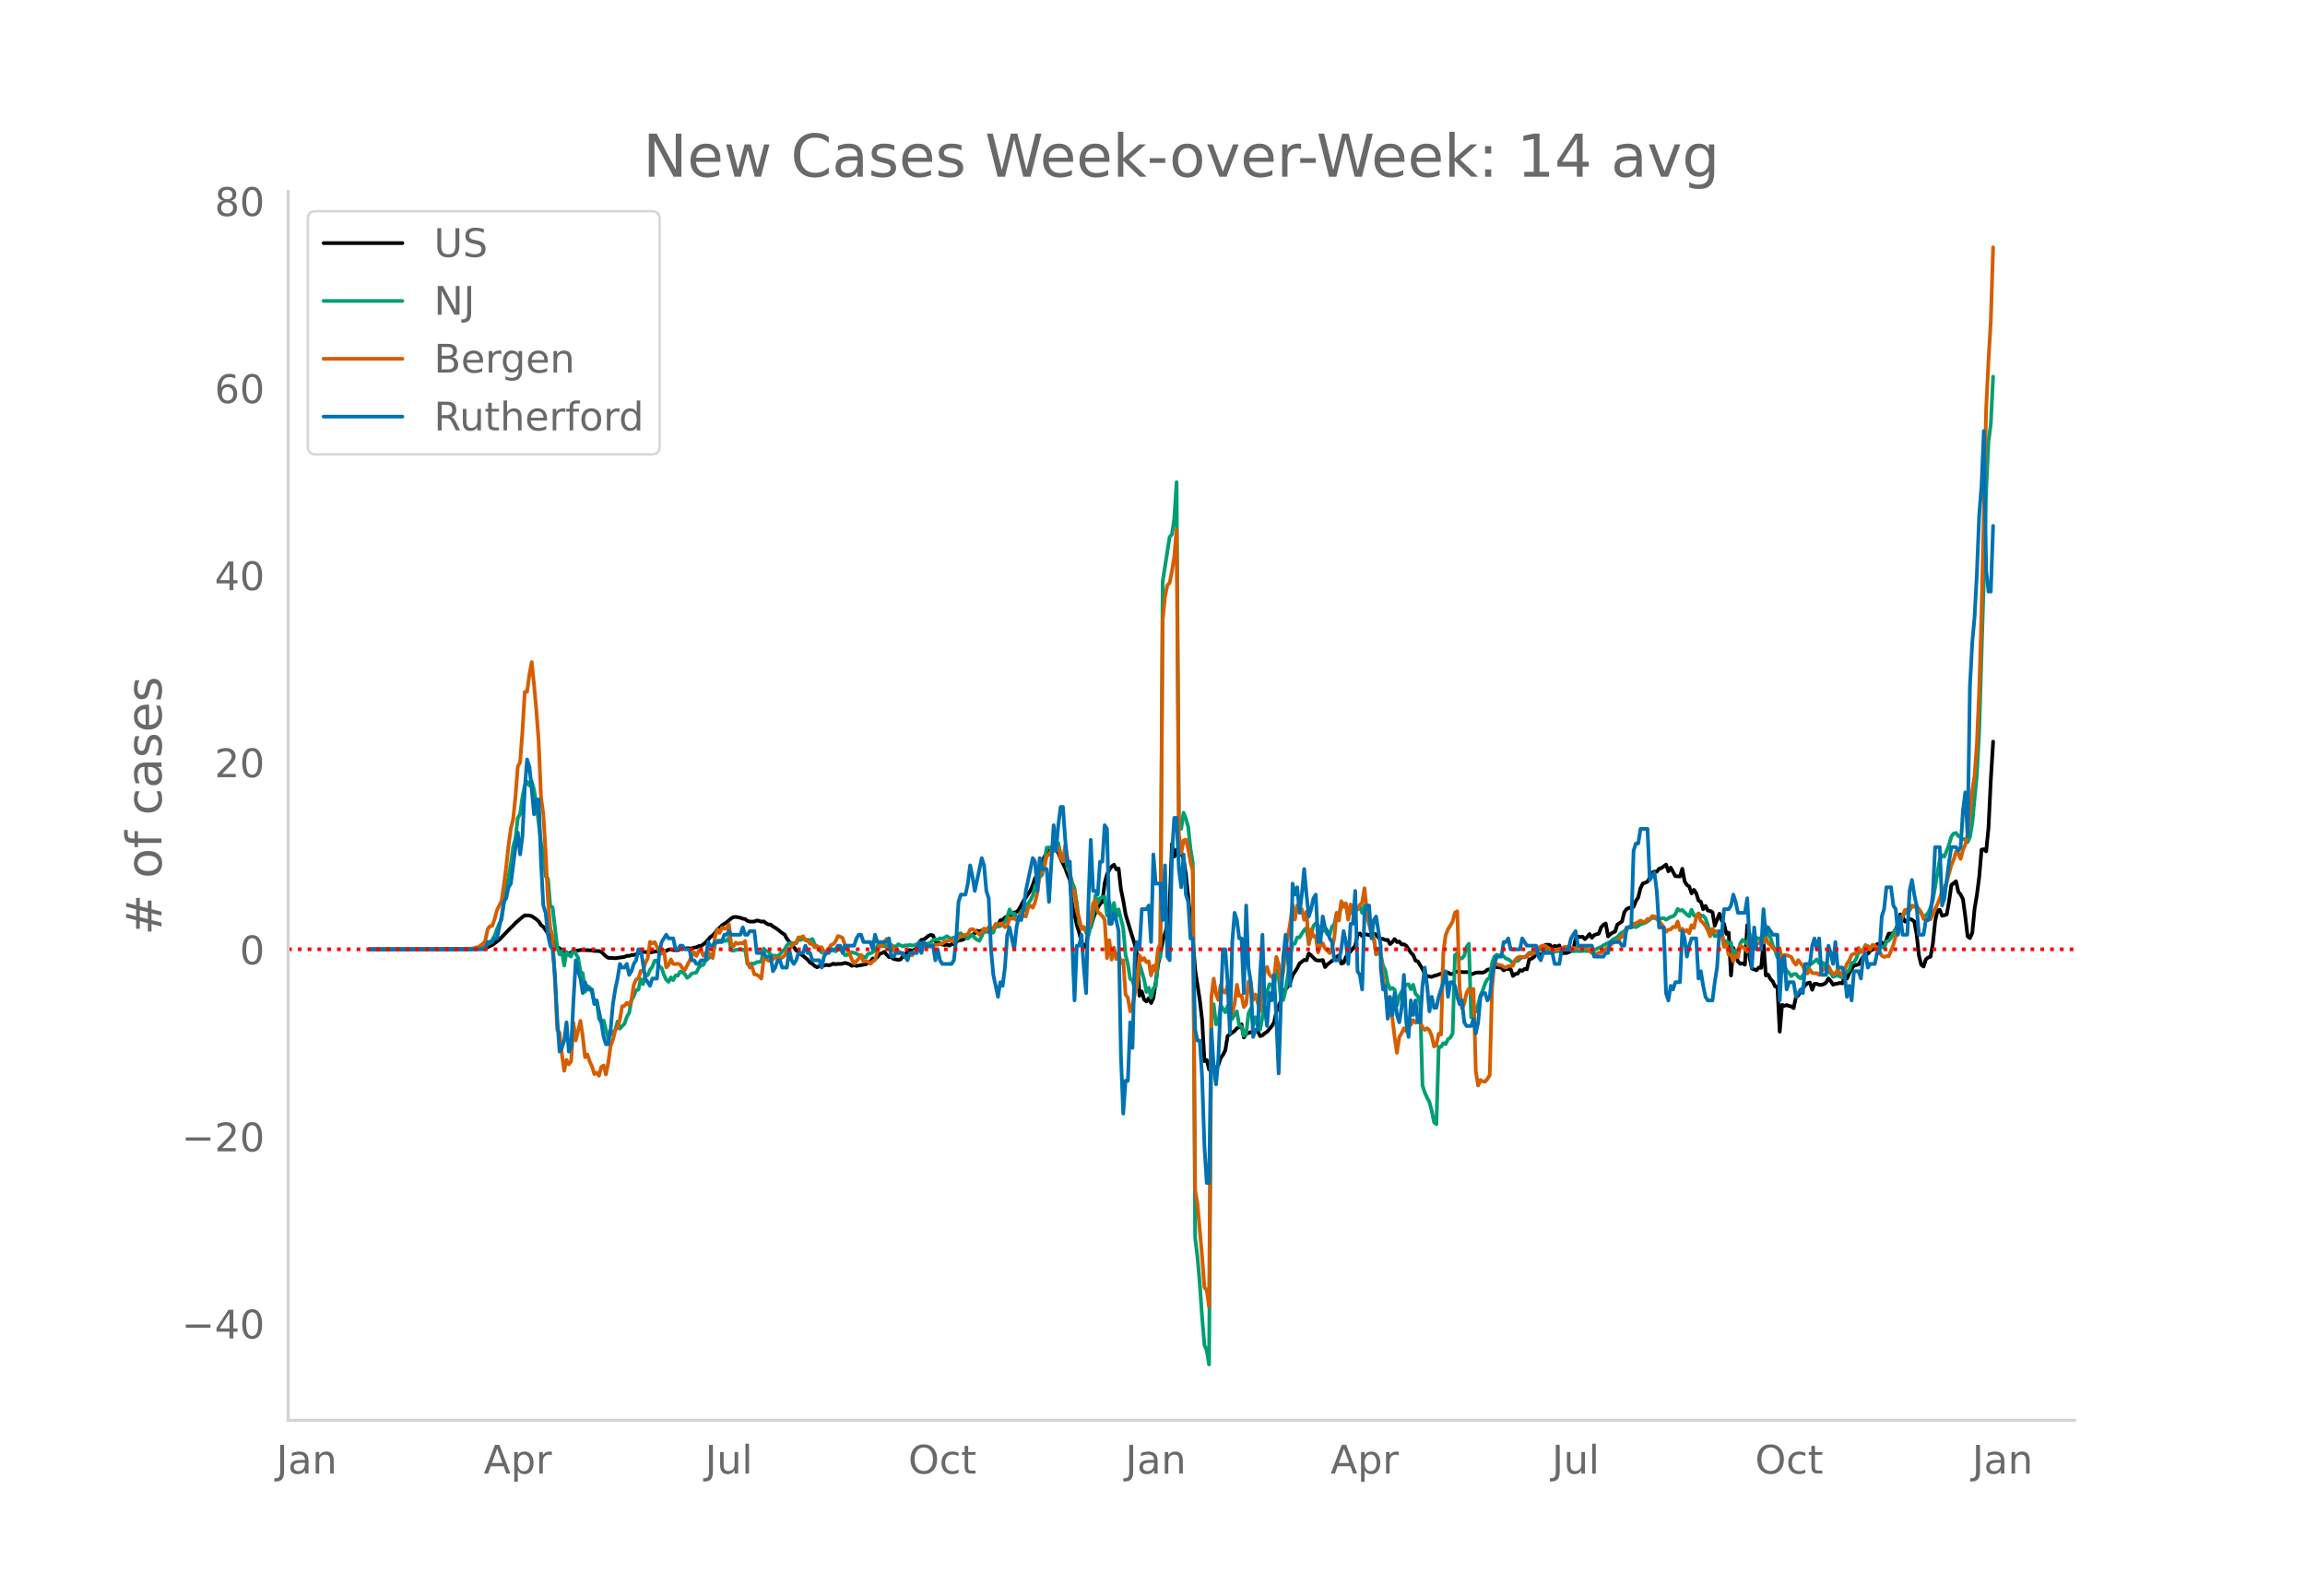 <svg height="864" viewBox="0 0 936 648" width="1248" xmlns="http://www.w3.org/2000/svg" xmlns:xlink="http://www.w3.org/1999/xlink"><defs><style>*{stroke-linecap:butt;stroke-linejoin:round}</style></defs><g id="figure_1"><path d="M0 648h936V0H0z" style="fill:#fff" id="patch_1"/><g id="axes_1"><path d="M117 576.72h725.4V77.76H117z" style="fill:none" id="patch_2"/><path clip-path="url(#p5ddffe7fc2)" d="m149.973 385.492 41.451-.118 4.71-.28.943-.18.942-.296 1.884-.886 1.884-1.412.942-.726 4.71-4.896.943-.854.942-1.07 2.826-2.406.942-.677 1.884.068.942.265 1.884 1.263.942.872.942 1.482.943.699 5.652 8.11 1.884 1.382 1.884 1.083.942.233.943-.337.942-.776 1.884-.068.942-.23 4.71.167.942.237 1.884.05.943.334 1.884 1.833.942.597 1.884.057.942.09 3.768-.52.942-.449.942.032.943-.329.942-.054 1.884-.587.942-.565.942-.133 2.826.276 2.826-.53.942.117.943-.266 1.884.029.942-.546.942-.042.942.251 1.884.072.942-.595.942-.397.942.328.942-.14 1.885.08.942-.345.942-.13.942-.475.942-.097.942-.626.942-.767 1.884-2.165.942-.7.942-.953.942-1.48.942-.617.943-1.043 1.884-1.188 1.884-1.63.942-.519.942-.084 1.884.374.942.37.942.153.942.726.943.3 1.884-.03.942-.43.942.149.942.339.942-.117.942.738.942.494.942.065.942.786.942.497.942.669 1.885 1.527.942.529.942 1.744 1.884 2.367.942.98.942 1.393.942.59.942.965.942.652 1.884 1.592.943 1.195.942.476.942.87.942.49.942-.475.942-.033.942-.163.942-.29.942.198.942-.228.942-.45.942.24.942-.169.943.046.942-.148.942-.281.942.208.942.341.942.62.942-.264.942.319 3.768-.669.942-.615.943-.473.942-1.24.942.133.942-.728.942-1.322.942-.278.942-.527.942 1.174.942.915.942.117.942.654 1.884.397.943-.186.942-1.292.942-.448.942-1.555.942-.534.942.349 1.884-.952.942-2.429.942-1.098.942-.115.942-.68.943-.846.942-.333.942.198.942 2.424.942.328 1.884.947.942.192.942-.196.942.434.942-.578.942-.082 1.885-1.55.942.026.942-.247.942-.726.942-.264 1.884-.955.942-.64.942-1.034.942.328.942-.441.942.63.942-.581.943.543.942.016.942-.781.942-1.815.942-.175.942-1.95.942-.187.942-.894.942-.543.942-.253.942-.374.942-.94.942-.161.943-.978 1.884-3.531 1.884-2.813.942-1.437.942-2.252.942-2.773.942-1.418.942-2.213.942-2.819.942-2.271 1.885-2.814 1.884-.583.942.564.942 1.289.942 2.382 1.884 3.885.942 2.572.942 2.19.942 10.483.942 3.447.942 4.433.943 3.013.942 3.974.942 1.282.942.73.942-7.514.942-.675.942-3.422.942-2.496.942-1.968.942-1.592.942-.846.942-7.606.943-3.485.942-1.848.942-1.403.942-.688.942 1.896.942-.375.942 8.454.942 4.534.942 5.616 1.884 6.31 1.884 6.003.943 4.272.942 16.485.942-1.747.942 3.316.942.734.942-1.32.942 1.979.942-2.07.942-6.252.942-7.306.942-4.464.942-5.141.942-2.935.943-3.644.942-7.73.942-25.113.942 5.179.942-2.839.942 1.075.942.367.942 2.3.942 6.475.942 8.865.942 10.29.942 7.266.942 12.235 1.885 12.224.942 8.13.942 16.684.942-.447.942 3.88.942-3.386.942 2.584.942.255.942-1.365.942-2.808.942-1.29.942-1.846.943-5.825 2.826-2.017.942-1.089.942-.448.942-1.15.942 5.317.942-1.442 1.884-.729.942.242.942-1.143.943.63.942 1.9.942-.291.942-.891.942-.553 1.884-2.267.942-1.48.942-4.387 2.826-6.743.943-2.495.942-1.095.942-1.59.942-2.888 1.884-2.878.942-1.922 1.884-1.474.942.185.942-2.78.942.754 1.885 1.937.942.152.942-.001.942-.182.942 2.858.942-1.066 2.826-2.156.942-.906.942-.582.942 3.328.942-.327.943-2.43 3.768-4.517.942-4.412.942-.567.942 1.05.942-.826 2.826.636.942-.686.943.204.942 1.308.942.445.942.073.942.467.942-.069.942 1.71.942-.815.942-1.209.942 1.227.942-.222.942 1.184.942-.092.943.622.942 1.326.942 1.522.942.886.942 2.278.942.333 1.884 3.077.942 2.025.942.855 1.884.325.942-.428.943-.216 2.826-1.06.942.202.942-.293.942.635.942-.041.942-.789.942-.184 2.827.28.942-.09.942.137.942.824 1.884-.674.942-.089 1.884.049.942-.392.942-.811.942-.156.942-.317.943-.61.942.04 1.884.266.942 1.056.942-.488 1.884-.059.942 2.815.942-.795.942-.105.942-1.449.942.278.943-.762.942.149.942-3.953.942-.379.942-.607.942-1.305.942.169.942-.023.942-.385.942-3.464.942-.034.942.119.942 1.093.943-.767.942.346.942-.51.942 3.187.942-.114.942.05 1.884-.77.942-.678.942-4.453.942-.794.942.174.942-.13.943.966.942-.864.942-1.209.942 1.507.942-1.044.942-.377.942-.214.942-2.57.942-1.07.942-.487.942 5.248.942-.944.942-.619.943-.384.942-2.873 1.884-1.263.942-3.737.942-1.318.942-.444 1.884-.438.942-2.381.942-1.433.942-3.804.943-1.878.942-.283.942-.46.942-1.595.942-2.014.942-.467.942.066.942-1.226.942-.27 1.884-1.405.942 2.722.942-1.493 1.885 3.441 1.884.142.942-3.118.942 5.066.942 1.517.942.631.942 2.767.942-1.419.942 1.358.942 2.965.942.486.943 3.05.942-1.344.942 1.88.942.15.942.51.942 5.502 1.884-4.867.942 2.737.942 1.376.942 4.033.942-.455.942 17.367.943-11.16 1.884 5.478.942.948.942-.166.942.533.942-16.023.942 13.102.942 4.469 1.884.708.942-1.113.942.154.943-10.46.942 13.525.942-.34.942 1.81.942.973.942 2.022.942.072.942 18.307.942-10.896.942.412.942-.333.942.401.942.135.943.727.942-4.53.942-.66.942-1.666 1.884-2.504.942-.802.942-.241.942 2.946.942-2.448.942.035.942.395.943.01.942-.295.942-.62.942-1.69.942 1.087.942 1.436.942-.313.942-.13.942-.263.942.186.942-2.69.942.763.942-2.258.943-1.71.942-1.305 1.884-.5.942-1.707.942-1.44.942-.846.942-.324.942-1.183.942-.517.942-.682.942-1.518.942-.19.943-.52.942 1.879.942-2.99.942-2.469.942.022.942-.261.942-1.487.942-2.066.942-4.032.942 1.054.942 1.89.942-.377.942-.693.943.31.942.717.942 5.038.942 8.738.942 3.79.942.74.942-2.915.942-.745.942-.345.942-5.141.942-9.211.942-4.447.942-.237.943 2.409.942-.2.942-.342.942-5.308.942-6.608 1.884-1.554.942 4.298.942 1.128.942 1.887.942 7.033.942 8.004.942.743.943-2.107.942-9.827.942-5.611.942-7.3.942-11.074.942-.191.942.882.942-9.545.942-19.434.942-15.578h0" style="fill:none;stroke:#000;stroke-linecap:round;stroke-width:1.5" id="line2d_1"/><path clip-path="url(#p5ddffe7fc2)" d="m149.973 385.49 41.451-.082 2.826-.198 1.885-.492.942-.458.942-.92.942-.421.942-1.268.942-1.69.942-2.587.942-2.245.942-1.713.942-6.601 2.826-16.086.943-6.864.942-3.485.942-8.19.942-1.707.942-6.77.942-4.627.942-1.723.942 1.58.942-1.61.942 3.378.942 5.837 1.884 15.447.943 4.173.942 9.686.942.963.942 11.14.942.5 1.884 16.212.942 2.862.942-1.332.942 5.88.942-5.528.942 1.276.943.608.942-3.177.942 2.09.942 1.54.942 5.58.942.78.942 7.431.942-2.266.942.58.942 2.047.942 4.264.942-.962.942 7.279.943 1.466.942-.684 1.884 7.588.942-3.797.942 1.872.942-1.802.942-3.467.942 2.899.942-1.079.942-.873.942-2.801.942-1.589.943-5.131.942-1.748.942-2.337.942-.296.942-4.23.942 2 .942-3.739.942.129.942-2.184.942-1.222.942-2.523.942.033.942 2.313.943.675.942 2.78.942 1.997.942.822.942-1.809.942 1.134.942-1.916.942.08.942-1.677.942.324.942.733.942 1.512.942-.666.943-1.081 1.884-.419.942-2.013.942-.806.942-.318.942-1.827.942-.583.942-.99.942.446.942-5.333.942-1.396.942-.205.943.012.942.22.942-.159.942-1.148.942 5.077.942.131.942-.32.942-.086.942-.208.942.379.942-.336.942 5.966.943.082.942-.272.942.095.942-.605 1.884-.26.942-5.254.942.935.942.214.942 1.313.942.498.942-.085.942.14.943-.666.942-1.331.942-.642.942-1.729.942-.776.942-.195 1.884.235.942-1.65.942.233.942-.569.942.431 1.885.193.942-.462.942 2.255.942.766.942 1.567.942.84.942.312.942-.07.942-.978.942.068.942-.165.942.449.942-.73.943-.043.942.119.942 2.218.942-.153.942-.77.942-.342 1.884.605.942.602.942.229.942.433.942.275.942-1.448.943-.213.942-.431.942-.617.942-1.915.942-1.134.942.84.942.352.942-.214.942.073.942-.318.942.492.942.132.942-.929 1.885.852.942-.4.942.034.942-.226.942.238.942-.11.942-.416 1.884-.36.942.01.942.155.943-.11.942-.504.942-.791.942-.504.942.394.942-.73.942.29 1.884-1.112.942.697.942.323.942-.559.942.663.943-2.104.942-.196.942 1.136.942.367.942.638.942-1.005.942-.397.942 1.152.942.754.942.388.942-1.82.942-2.355.942.528.943-.886.942 1.506.942-.336.942-3.232.942.828.942-.201.942-.917.942-.641.942-2.184.942-3.012.942 1.881.942-.275.942 1.745.943-.541.942-2.083.942-.675.942.152.942-2.639.942-1.27.942-2.035.942-3.953.942.055.942-3.488.942-.932.942-5.184.942-5.837.943-.027.942-.22.942-.66.942-.85.942-.134.942 4.652.942 2.566.942-2.052.942 5.205.942 1.884.942 3.785.942 2.343.942 6.164.943 8.107.942 1.687.942-.25.942 2.275.942 1.13 1.884-7.774.942-8.434.942 3.021.942-1.897.942-.473.942-.11.943 7.581.942-5.446.942 5.336.942-4.966.942 5.623.942-3.036 1.884 7.658.942 10.908.942 3.574.942 6.11.942.711.942 3.213.943-.372.942-9.705 1.884 6.375.942 5.077.942-1.723.942 4.06.942-3.84.942-.595.942-10.878.942-1.005.942-152.656 2.827-18.114.942-1.088.942-6.39.942-14.757.942 138.461.942 2.236.942-6.467.942 2.38.942 3.351.942 8.932.942 5.681.942 152.22.943 7.838.942 10.914.942 13.523.942 11.256.942 2.294.942 5.621.942-140.651.942-5.581.942 8.11.942-.26.942-7.46 1.884 2.86.943-2.615.942 5.092.942.184.942-1.793.942-1.244.942 5.844.942.28.942 3.8.942-.848.942-8.211.942-2.044.942 6.97.942-3.423.943 3.604.942 1.49.942-5.137.942-6.836 1.884-6.565.942.351.942.553.942-6.76.942 2.756.942 9.316.942.208.943-4.029.942-6.14.942-7.707.942-4.747.942-.229.942-2.547.942.006 1.884-2.997.942-.815.942 6.396.942-4.008.942-3.283.943-.984.942.932.942 3.396.942-1.316.942-.235.942 1.65.942.11.942-3.178.942-1.06.942-4.444.942.617.942-3.556.942-.76.943.916.942 3.51.942-2.105.942 1.185.942-1.457.942.138.942-1.463.942 2.947.942-3.073 1.884 7.664.942 1.931.942 3.418.943 6.864.942-2.41.942 2.285.942 4.713.942 1.842.942 5.135.942 2.52.942-.525.942.763.942 6.348.942-3.843.942-1.662 1.885-2.941.942-.14.942 2.018.942-1.796.942 3.7.942.894.942 3.18.942 33.091.942 2.924.942 2.095.942 1.747.942 3.559.942 4.634.943.788.942-31.405.942.015.942-1.545.942.437.942-2.007.942-.611.942-1.82.942-31.638.942-.83.942 2.073.942-.003.943-1.017.942-3.635.942-1.301.942 29.91.942-3.677.942 1.405.942-2.944.942-3.724.942-2.05.942-2.721.942-1.787.942-.572.942-6.09.943-2.5.942-.787.942.363.942-.046.942.309.942.962.942.244.942.752.942.922.942-1.133.942.21 1.884-1.68.943.123.942-.696.942-1.122.942-.042.942-.162.942.22.942-.87.942-.676.942-.027.942.107.942.44.942.079.942.308.943.168.942-.226.942.083 1.884-.733 1.884.027.942.19.942.525.942-.153 1.884.113 1.885-.165.942.156 1.884-.556.942-.015.942-.281.942-.504.942-.376.942-.663 2.826-1.402.942-.87 1.885-1.042.942-1.112.942-.751.942-.572.942-.998.942-.584.942.01.942-.245.942.223.942-.51.942-.66 1.885-.602.942-.571 1.884-1.479.942.16.942-.273.942.575 1.884-.36.942.69 1.884-1.183.943-.174.942-.88.942-2.15.942.694.942-.263 1.884 1.888.942.675.942-2.655.942 2.33.942.2.942-1.03.942.855.943.061.942 1.088.942 2.584.942 3.815.942-.9.942 1.707.942-.241.942-.547.942-.978.942 5.966.942-2.2.942.954.942-.376.943 5.529.942-2.38.942 1.112.942-3.9.942-1.436 1.884 1.701.942-4.316.942 4.255.942-.794.942-1.732.942.565.942-.605.943 1.115.942-5.807.942 3.48.942 1.142.942 3.26.942 1.939.942 2.847.942.177.942 5.99.942-2.654.942 2.055.942.834.942 1.308.943-.862.942-.027.942 1.12.942.676.942-1.356 1.884-1.882.942-2.376.942-.526 1.884-1.585.942 1.533.943-.235.942.235.942 2.691.942.837.942.501.942 1.512 1.884-.669.942.627.942.268.942-1.43.942-.735.942-.883.943-2.823.942-.262.942-1.424.942-2.948.942-.198.942-.446.942-1.983 1.884 1.635.942-1.482 1.884.993.942-.043.943-.48.942.544.942-2.553.942-.443.942-1.06.942-1.93.942-1.629.942-.92.942-3.393 1.884-2.22 1.884-1.04.943-1.991.942.244.942-.18.942 1.622.942 1.356.942 1.552.942-.574.942-1.026.942-2.047.942-2.936 2.826-16.77.943-1.732.942.617 1.884-4.847.942-3.345.942-1.194.942-.242.942 1.247.942.5.942.761.942.015.942 1.176.942-1.906.943-5.73 1.884-19.752.942-17.86 1.884-61.973.942-35.602.942-19.757.942-7.17.942-19.222h0" style="fill:none;stroke:#009e73;stroke-linecap:round;stroke-width:1.5" id="line2d_2"/><path clip-path="url(#p5ddffe7fc2)" d="m149.973 385.49 36.74-.087 4.711-.233.942-.087.942-.407h.942l.942-.815.943-.611.942-1.281.942-4.686.942-1.164.942-.175.942-2.706.942-3.551 1.884-3.871.942-6.461.942-7.306.942-8.702.942-6.869.943-3.87.942-9.14.942-12.281.942-1.63.942-12.428.942-16.153.942-.058.942-6.956.942-5.094.942 9.11.942 10.449.942 12.69.942 22.497.943 7.014.942 15.368.942 19.558.942 11.234.942 3.668.942 17.433.942 20.228.942 1.222.942 8.673.942 6.782.942-4.424.942 1.804.943-1.222.942-15.57.942 7.1 1.884-7.945.942 6.287.942 8.47.942-1.078.942 2.823.942 2.038.942 3.085.942-.582.942 1.251.943-3.58.942-.582.942 3.61.942-4.745.942-6.84.942-2.415.942-3.9.942-1.164.942-3.173.942-5.442.942-.175.942-1.193.942.902.943-2.096.942-6.111.942-2.183.942-.379.942-3.114.942.087.942-3.317.942-1.892.942-6.665.942.582.942-.495 1.884 3.813.943.902.942-1.339.942 6.927.942-1.019.942-2.24.942 1.804.942.087.942-.145.942.378.942 1.455.942.757 1.884-3.725.943-2.067.942-1.426.942 1.455.942-2.095.942-.117.942 2.154.942-1.222.942-.03.942.728.942 1.455.942-8.498.942-3.202.942 1.485.943-2.096.942.291.942.058.942-1.775.942 8.004.942.96.942-1.513.942.495.942-.35.942.175.942-.96.942 8.41.943 2.358.942-.233.942 3.027.942.117.942.61.942.99.942-8.12.942.03.942.756.942.204 1.884-1.572.942.233.943.35.942-.437.942-.786.942-2.096.942-.29.942-1.398.942-1.164.942-.407.942-2.067.942.03.942-.466.942 1.659.942.174.943 1.223.942.058.942 1.397.942-.524.942.495h.942l.942 1.775.942-.175.942-.698.942-1.805.942-.378.942-1.135.942-2.154.943.262.942.466.942 2.794 1.884 3.638.942 2.357.942 1.63 1.884-1.979.942-1.542.942 2.736.942-.204.942.145.943.99.942-1.019.942-.553 1.884-6.024.942.436.942-1.775.942-1.194.942 1.572.942 1.048.942 2.183.942-.117.942.146.943.844.942.466.942 1.338.942-.436.942-.582.942.203.942-1.717.942.117.942-.437.942-2.532.942.262.942.524.943.233.942.029.942-.64 1.884-.204 1.884-.408.942-.756 1.884-.524.942-.204.942.902.942-.611.943-1.252.942-.669.942-.32 1.884-.233.942-2.008.942-.233.942.582.942.728.942.96.942-.99.942-1.513.942.611.943-1.135.942.35.942.145.942-1.804.942.116.942-.175.942.059.942 1.31.942-.292.942-3.463.942.35.942-.234.942.844.943-.873.942-1.92.942.989.942.262.942-3.551.942-.873.942.844.942-2.3.942-3.754.942-7.916.942-.524.942-2.067.942-4.394.943-.583.942-1.804.942.378.942-1.92.942.436.942 4.22.942 1.397.942-6.49 1.884 10.827.942 9.575.942-1.979.942 8.324.943 2.794.942 4.54.942-.873.942 1.193.942-1.455.942-2.27.942-7.16.942-1.193.942 4.715.942.757.942.96.942 1.455.943 15.6.942-7.276.942 7.888.942-4.89.942 4.599.942-2.387.942 4.104.942-1.193.942 13.94.942 1.252.942 5.56.942-2.358 1.885-9.518.942-10.885.942 2.067.942-.932.942 1.688.942-.378.942 5.734.942-3.871.942 2.183.942-9.11.942-2.183.942-131.35.942-9.342.943-4.773.942-.931.942-4.715.942-6.054.942-10.856.942 123.928.942 7.509.942-5.24.942-.32.942 3.755.942 5.297.942 3.638.942 129.69.943 5.443 1.884 21.42.942 12.574.942 1.135.942 6.665.942-125.703.942-7.48.942 6.229.942 2.445.942-6.025.942 2.648.942.408.943-2.852.942 8.41.942 2.795.942-3.93.942-7.625.942 4.57.942-.291.942 4.744.942-1.164.942-9.11.942.466.942 6.897.942-2.153 1.885 6.694.942-10.129.942-5.617.942-2.154.942 3.173.942.756.942 1.136.942-9.168.942 3.143.942 6.548.942-3.696.943-9.954.942-4.249.942-5.617.942-7.276.942 5.937.942-5.792.942 1.98.942-.379.942 4.308.942-3.26.942 13.213.942-6.083.942 2.94.943-.204.942 6.665.942-2.823.942-.931.942 2.153.942.786.942 1.077.942-1.95.942-4.366.942-10.012.942 3.086.942-7.83.942 2.3.943-1.456.942 6.665.942-6.199.942 3.871.942-3.55.942 1.687.942-1.804.942-.931.942-5.85.942 8.935.942 5.355.942 4.22.942 1.775.943 6.258.942-.087.942.436.942 9.517.942 5.297.942 6.403.942 2.94.942 1.455.942 8.033.942 6.258.942-6.374.942-1.543.942-2.037.943 1.193.942-2.765.942.146.942-1.892.942 1.077.942-1.223.942.844.942 2.27.942 1.02.942-.641.942.873.942 2.3.942 4.22.943-.728.942-4.482.942.349.942-33.645.942-6.694.942-2.445.942-1.455.942-1.688.942-3.522.942-.61.942 31.257.942 8.179.943-1.892.942-4.337.942-1.746.942 2.241.942-2.154.942 33.558.942 5.646.942-2.212.942.553.942.088.942-1.106.942-1.543.942-35.187.943-10.623.942.785.942.291.942.146.942.611.942.291.942-.611 1.884-.087.942-2.445.942-.873.942-.379.942.291 1.885-.261.942-1.252.942.35 1.884-1.078.942-1.455.942-.757.942-.378.942.087.942.815.942.524 1.885.582 1.884-.67.942.205.942-.932 1.884-.087.942.407 1.884.146 1.884-.378.942.262.943-.204.942.436.942 1.048.942.786.942.116.942.379.942-.582.942-.059 1.884-1.455 2.826-2.415 1.885-1.077 1.884-1.514.942-1.28.942-1.63.942-1.106.942-.204.942-1.077.942-.087 1.884-1.164.943.465.942.03.942-1.136.942.088.942-1.252.942.058.942 1.165.942.756 1.884 2.503.942 1.892.942-.873.942-.087.943-1.077.942.204.942-2.358.942 3.55.942-.581.942 1.135.942-.699.942 1.368.942-3.26.942 1.106.942-4.22.942-1.659.942 2.969.943.844.942 1.222.942 1.834.942 2.387.942-3.056.942 1.106.942-.059.942 1.456.942-1.718.942 6.52.942-1.048.942 4.278.942-.029.943 2.765.942-2.328.942.611.942-4.627 1.884 1.047.942 1.34.942-4.483.942 2.212h.942l.942-1.048.942-.116.942-.873.943.61.942-2.037.942 2.242.942.698.942 1.339 1.884 1.6.942-1.571.942 4.977.942-2.241.942.145.942.262.942.466.943 1.95.942 1.135.942-1.834.942 1.281.942 1.077.942 2.852.942.175.942-1.572.942 1.397.942.146.942-.088.942.728.943-1.484.942-1.106.942.407.942-1.397.942 1.834.942 1.339.942-.059.942-1.775.942 1.542.942.845.942-2.183.942-2.532.942-1.34.943-2.211.942-.437.942-.204.942-2.211.942 1.775.942-.291.942-2.27h.942l.942 1.513.942-1.92.942.232.942.931 1.885 3.144.942.582.942-.379.942.088 1.884-4.657.942-3.493 1.884-5.413.942-2.881.942-2.416 1.884-.204.943-1.193.942.175.942.058.942.844.942 1.368.942 2.648.942-.233.942.524.942-.203.942-1.805.942-2.3.942-1.978.942-2.329.943-2.94.942-1.309.942-2.445 1.884-6.868.942-2.183.942-3.26.942.786.942 2.154.942-3.668.942-2.037.942-4.162 1.885-17.608.942-6.374.942-12.777.942-21.828.942-31.172 1.884-83.064.942-19.471.942-16.211.942-29.949h0" style="fill:none;stroke:#d55e00;stroke-linecap:round;stroke-width:1.5" id="line2d_3"/><path clip-path="url(#p5ddffe7fc2)" d="M149.973 385.49h47.104l.942-2.964h1.884l.942-1.482h.942l1.884-8.894.942-5.93.942-1.482.942-4.447.942-1.483 1.885-14.823.942-5.93.942 8.895.942-7.412.942-19.27.942-11.86.942 2.965.942 8.894.942 10.377.942-5.93h.942l.942 25.2.943 17.788.942 2.965.942 8.894.942 4.447.942 1.483.942 10.376.942 17.788.942 13.341.942-1.482.942-2.965.942-7.411.942 11.858.943-1.482.942-19.27.942-16.306.942 4.447.942 2.964.942 5.93.942-4.447.942 2.964h1.884l.942 5.93.942-1.483 1.885 8.895.942 5.929.942 2.965h.942l.942-5.93.942-10.376.942-5.93.942-4.447.942-5.929.942 1.482h.942l.942-1.482.942 4.447.943-1.482.942-2.965.942-1.482.942-4.447h.942l1.884 11.858 1.884 2.965.942-2.965h1.884l.942-10.376.943-4.447 1.884-2.965.942 1.483h1.884l.942 4.447h.942l.942-1.483h.942l.942 1.483h1.884l.943 4.447h.942l.942 1.482h.942l.942-1.482h1.884l.942-7.412.942 1.482h.942l.942-1.482h2.827l.942-2.965h.942l.942-1.482.942 1.482h3.768l.942-2.964.942 2.964h.942l.943-1.482h1.884l.942 8.894h2.826l.942 1.482h1.884l.942 5.93.942-1.483.942-2.964h.943l.942 2.964h1.884l.942-7.411.942 4.447.942 1.482.942-1.482.942-2.965h1.884l.942-2.965.942 2.965h.943l.942 2.965h2.826l.942 2.964.942-4.447.942-1.482h.942l.942-1.482h1.884l.942-1.483h.943l.942 2.965.942-2.965h3.768l.942-2.964.942-1.483h.942l.942 2.965h2.827l.942 2.965.942-5.93.942 2.965h3.768l.942-1.482.942 7.411h.942l.942-1.482h2.827l1.884 2.965.942-2.965h2.826l.942-4.447.942 4.447.942-4.447.942 1.482h2.827l.942 5.93.942-4.447.942 4.447.942 1.482h3.768l.942-1.482.942-8.894.943-14.824.942-2.965h1.884l.942-4.447.942-7.411.942 4.447.942 5.93 2.826-13.342.942 2.965.942 10.376.943 2.965.942 20.753.942 10.376 1.884 8.894.942-5.93.942 1.483.942-7.412.942-13.34.942-2.965 1.884 8.894.942-8.894.943-4.447.942 1.482.942-4.447.942-7.412 2.826-13.341.942 1.482.942 11.86.942-13.342.942 4.447h1.884l.943 13.341 1.884-31.13.942 10.377.942-10.376.942-7.412h.942l.942 13.341.942 10.377.942-1.483.942 32.612.942 23.717.942-22.235h.943l.942-4.447.942 13.341.942 10.377.942-37.059.942-25.2.942 20.753h.942l.942 1.482.942-13.34h.942l.942-14.824.943 1.482.942 38.541h.942l.942-4.447.942 2.965.942 4.447.942 50.4.942 23.717.942-13.34h.942l.942-23.718.942 10.376.942-38.541.943-4.447.942 2.965.942-16.306h1.884l.942-1.483.942 14.824.942-35.576.942 11.858h1.884l.942 14.824.942-22.235.943 37.058.942 1.483.942-42.988.942-14.824h.942l.942 20.753.942 7.412.942-13.341.942 16.305.942 2.965.942 14.824h.942l.942 37.058.943 4.447h.942l.942 14.824.942 28.164.942 14.824h.942l.942-62.259.942 14.824.942 7.411.942-10.376 1.884-44.47h.942l.943 13.34.942 20.754.942-37.06.942-11.858.942 2.965.942 7.412h.942l.942 22.235.942-35.577.942 25.2.942 5.93.942 22.235.942-2.965h.943l.942-22.235.942-16.306.942 29.647.942 7.412.942-13.341.942 2.964.942-10.376.942 17.788.942 22.235.942-29.647.942-17.788.943-8.894 1.884 20.753.942-41.506.942 4.447.942-2.964.942 10.376.942-7.412.942-10.376.942 10.376.942 8.895.942-2.965.942-4.447.943-1.483.942 19.27h.942l.942-10.375.942 4.447.942 1.482.942 2.965.942 1.482.942 7.412h1.884l.942-4.447.942-7.412.943 4.447.942 8.894.942-16.306h.942l.942-13.34.942 32.61.942 1.483.942 5.93.942-31.13.942-2.965h.942l.942 13.342.942-7.412.943-1.482 1.884 11.858v8.894l.942 8.894.942-1.482.942 13.341.942-8.894.942 7.412.942-8.894.942 8.894.942 2.965.942-5.93.942-13.34.943 19.27.942 5.929.942-14.824.942 5.93.942-5.93.942 8.895h.942l.942-14.824.942-7.412.942 7.412.942 10.377.942-5.93.942 4.447h.943l.942-4.447 1.884-5.93.942-4.446.942 10.376.942-5.93h.942l.942 1.483.942 4.447.942 2.965.942-1.483.943 8.895.942 1.482h1.884l.942-2.965.942 5.93.942-4.447.942-10.377.942-1.482h.942l.942 2.964.942-1.482.942-8.894.943-4.447.942-2.965h1.884l.942-5.93h.942l.942-1.481.942 4.447h3.768l.942-4.447 1.885 2.964h3.768l.942 4.447.942 1.483.942-2.965h3.768l.943 4.447h1.884l.942-5.93h2.826l.942-4.446 1.884-2.965.942 5.93h5.653l.942 4.446h3.768l.942-1.482h.942l.942-4.447h3.769l.942 1.482h.942l.942-7.411h1.884l.942-31.13.942-2.964h.942l.942-5.93h2.827l.942 20.753 1.884-2.965.942 7.412.942 14.824h1.884l.942 26.682.942 2.964.942-5.929.943 1.482.942-2.964h1.884l.942-20.753.942 2.965.942 7.411.942-4.447.942-2.964h1.884l.942 16.305.942-2.964.943 5.93.942 4.446.942 1.482h1.884l.942-7.411.942-5.93.942-14.823.942 1.482.942-10.376h1.884l.942-1.483.943-4.447.942 2.965.942 4.447h2.826l.942-5.93.942 17.789.942 10.376.942-16.305.942 8.894h1.884l.943-16.306.942 10.376.942-2.964 1.884 2.964h1.884l.942 26.682.942-16.305.942-1.483.942 13.341.942-2.964h1.885l.942 5.93 1.884-2.966.942 1.483.942-11.859h1.884l.942-7.412.942-2.964.942 4.447.942-4.447.943 14.823h1.884l.942-11.859.942 2.965.942 4.447.942-8.894.942 10.376h1.884l.942 2.965.942 8.894.942-4.447.943 5.93.942-11.86h1.884l.942 2.965.942-8.894.942-1.482.942 5.93.942-1.483h1.884l.942-4.447h.942l.943-14.823.942-2.965.942-8.894h1.884l.942 7.411.942 1.483.942 10.376.942-7.411.942 7.411h1.884l.942-17.788.943-4.447.942 5.93.942 4.446.942 11.86h1.884l.942-5.93h.942l.942-2.965.942-7.412.942-19.27h1.884l.943 23.717.942-2.964 1.884-14.824.942-5.93h1.884l.942 1.483.942-1.482.942-14.824.942-7.411.942 17.788.942-60.776.943-17.788.942-10.377.942-17.788.942-23.718.942-11.858.942-22.236.942 56.33.942 8.894h.942l.942-26.683h0" style="fill:none;stroke:#0072b2;stroke-linecap:round;stroke-width:1.5" id="line2d_4"/><path clip-path="url(#p5ddffe7fc2)" d="M117 385.49h725.4" style="fill:none;stroke:red;stroke-dasharray:1.5,2.475;stroke-dashoffset:0;stroke-width:1.5" id="line2d_5"/><path d="M117 576.72V77.76" style="fill:none;stroke:#d3d3d3;stroke-linecap:square;stroke-linejoin:miter;stroke-width:1.25" id="patch_3"/><path d="M117 576.72h725.4" style="fill:none;stroke:#d3d3d3;stroke-linecap:square;stroke-linejoin:miter;stroke-width:1.25" id="patch_4"/><g id="matplotlib.axis_1"><g id="xtick_1"><g style="fill:#696969" transform="matrix(.16 0 0 -.16 112.204 598.378)" id="text_1"><defs><path d="M9.813 72.906h9.859V5.078q0-13.187-5-19.14-5-5.954-16.094-5.954h-3.75v8.297h3.078q6.531 0 9.219 3.672Q9.813-4.39 9.813 5.078z" id="DejaVuSans-74"/><path d="M34.281 27.484q-10.89 0-15.093-2.484-4.204-2.484-4.204-8.5 0-4.781 3.157-7.594 3.156-2.797 8.562-2.797 7.485 0 12 5.297 4.516 5.297 4.516 14.078v2zm17.922 3.72V0H43.22v8.297Q40.14 3.328 35.547.953q-4.594-2.375-11.234-2.375-8.391 0-13.36 4.719Q6 8.016 6 15.922q0 9.219 6.172 13.906 6.187 4.688 18.437 4.688h12.61v.89q0 6.203-4.078 9.594-4.078 3.39-11.453 3.39-4.688 0-9.141-1.124-4.438-1.125-8.531-3.375v8.312q4.921 1.906 9.562 2.844 4.64.953 9.031.953 11.875 0 17.735-6.156 5.86-6.14 5.86-18.64z" id="DejaVuSans-97"/><path d="M54.89 33.016V0h-8.984v32.719q0 7.765-3.031 11.61-3.031 3.858-9.078 3.858-7.281 0-11.484-4.64-4.204-4.625-4.204-12.64V0H9.08v54.688h9.03v-8.5q3.235 4.937 7.594 7.374Q30.078 56 35.797 56q9.422 0 14.25-5.828 4.844-5.828 4.844-17.156z" id="DejaVuSans-110"/></defs><use xlink:href="#DejaVuSans-74"/><use x="29.492" xlink:href="#DejaVuSans-97"/><use x="90.771" xlink:href="#DejaVuSans-110"/></g></g><g id="xtick_2"><g style="fill:#696969" transform="matrix(.16 0 0 -.16 196.426 598.378)" id="text_2"><defs><path d="M34.188 63.188 20.797 26.906h26.812zm-5.579 9.718h11.188L67.578 0h-10.25l-6.64 18.703h-32.86L11.188 0H.78z" id="DejaVuSans-65"/><path d="M18.11 8.203v-29H9.077v75.484h9.031v-8.296q2.844 4.875 7.157 7.234Q29.594 56 35.594 56q9.968 0 16.187-7.906 6.235-7.907 6.235-20.797T51.78 6.484q-6.218-7.906-16.187-7.906-6 0-10.328 2.375-4.313 2.375-7.157 7.25zm30.578 19.094q0 9.906-4.079 15.547-4.078 5.64-11.203 5.64-7.14 0-11.218-5.64-4.079-5.64-4.079-15.547 0-9.906 4.078-15.547 4.079-5.64 11.22-5.64 7.124 0 11.202 5.64t4.078 15.547z" id="DejaVuSans-112"/><path d="M41.11 46.297q-1.516.875-3.297 1.281Q36.03 48 33.89 48q-7.625 0-11.703-4.953-4.079-4.953-4.079-14.234V0H9.08v54.688h9.03v-8.5q2.844 4.984 7.375 7.39Q30.031 56 36.531 56q.922 0 2.047-.125 1.125-.11 2.484-.36z" id="DejaVuSans-114"/></defs><use xlink:href="#DejaVuSans-65"/><use x="68.408" xlink:href="#DejaVuSans-112"/><use x="131.885" xlink:href="#DejaVuSans-114"/></g></g><g id="xtick_3"><g style="fill:#696969" transform="matrix(.16 0 0 -.16 286.342 598.378)" id="text_3"><defs><path d="M8.5 21.578v33.11h8.984V21.922q0-7.766 3.016-11.656 3.031-3.875 9.094-3.875 7.265 0 11.484 4.64 4.234 4.64 4.234 12.656v31h8.985V0h-8.984v8.406Q42.047 3.422 37.718 1q-4.313-2.422-10.032-2.422-9.421 0-14.312 5.86Q8.5 10.296 8.5 21.578zM31.11 56z" id="DejaVuSans-117"/><path d="M9.422 75.984h8.984V0H9.422z" id="DejaVuSans-108"/></defs><use xlink:href="#DejaVuSans-74"/><use x="29.492" xlink:href="#DejaVuSans-117"/><use x="92.871" xlink:href="#DejaVuSans-108"/></g></g><g id="xtick_4"><g style="fill:#696969" transform="matrix(.16 0 0 -.16 368.833 598.378)" id="text_4"><defs><path d="M39.406 66.219q-10.75 0-17.078-8.016-6.312-8-6.312-21.828 0-13.766 6.312-21.781 6.328-8 17.078-8 10.735 0 17.016 8 6.281 8.015 6.281 21.781 0 13.828-6.281 21.828-6.281 8.016-17.016 8.016zm0 8q15.328 0 24.5-10.281 9.188-10.282 9.188-27.563 0-17.234-9.188-27.516-9.172-10.28-24.5-10.28-15.375 0-24.593 10.25-9.204 10.265-9.204 27.546t9.204 27.563q9.218 10.28 24.593 10.28z" id="DejaVuSans-79"/><path d="M48.781 52.594v-8.407q-3.812 2.11-7.64 3.157-3.828 1.047-7.735 1.047-8.75 0-13.593-5.547-4.829-5.532-4.829-15.547 0-10.016 4.829-15.563 4.843-5.53 13.593-5.53 3.907 0 7.735 1.046 3.828 1.047 7.64 3.156V2.094Q45.016.344 40.984-.531q-4.015-.89-8.562-.89-12.36 0-19.64 7.765-7.266 7.765-7.266 20.953 0 13.375 7.343 21.031Q20.22 56 33.016 56q4.14 0 8.093-.86 3.953-.843 7.672-2.546z" id="DejaVuSans-99"/><path d="M18.313 70.219V54.688h18.5v-6.985h-18.5V18.016q0-6.688 1.828-8.594 1.828-1.906 7.453-1.906h9.218V0h-9.218q-10.407 0-14.36 3.875-3.953 3.89-3.953 14.14v29.688H2.687v6.984h6.594V70.22z" id="DejaVuSans-116"/></defs><use xlink:href="#DejaVuSans-79"/><use x="78.711" xlink:href="#DejaVuSans-99"/><use x="133.691" xlink:href="#DejaVuSans-116"/></g></g><g id="xtick_5"><g style="fill:#696969" transform="matrix(.16 0 0 -.16 457.005 598.378)" id="text_5"><use xlink:href="#DejaVuSans-74"/><use x="29.492" xlink:href="#DejaVuSans-97"/><use x="90.771" xlink:href="#DejaVuSans-110"/></g></g><g id="xtick_6"><g style="fill:#696969" transform="matrix(.16 0 0 -.16 540.284 598.378)" id="text_6"><use xlink:href="#DejaVuSans-65"/><use x="68.408" xlink:href="#DejaVuSans-112"/><use x="131.885" xlink:href="#DejaVuSans-114"/></g></g><g id="xtick_7"><g style="fill:#696969" transform="matrix(.16 0 0 -.16 630.2 598.378)" id="text_7"><use xlink:href="#DejaVuSans-74"/><use x="29.492" xlink:href="#DejaVuSans-117"/><use x="92.871" xlink:href="#DejaVuSans-108"/></g></g><g id="xtick_8"><g style="fill:#696969" transform="matrix(.16 0 0 -.16 712.692 598.378)" id="text_8"><use xlink:href="#DejaVuSans-79"/><use x="78.711" xlink:href="#DejaVuSans-99"/><use x="133.691" xlink:href="#DejaVuSans-116"/></g></g><g id="xtick_9"><g style="fill:#696969" transform="matrix(.16 0 0 -.16 800.863 598.378)" id="text_9"><use xlink:href="#DejaVuSans-74"/><use x="29.492" xlink:href="#DejaVuSans-97"/><use x="90.771" xlink:href="#DejaVuSans-110"/></g></g></g><g id="matplotlib.axis_2"><g id="ytick_1"><g style="fill:#696969" transform="matrix(.16 0 0 -.16 73.733 543.505)" id="text_10"><defs><path d="M10.594 35.5h62.593v-8.297H10.594z" id="DejaVuSans-8722"/><path d="M37.797 64.313 12.89 25.39h24.906zm-2.594 8.593H47.61V25.391h10.407v-8.203H47.609V0h-9.812v17.188H4.89v9.515z" id="DejaVuSans-52"/><path d="M31.781 66.406q-7.61 0-11.453-7.5Q16.5 51.422 16.5 36.375q0-14.984 3.828-22.484 3.844-7.5 11.453-7.5 7.672 0 11.5 7.5 3.844 7.5 3.844 22.484 0 15.047-3.844 22.531-3.828 7.5-11.5 7.5zm0 7.813q12.266 0 18.735-9.703 6.468-9.688 6.468-28.141 0-18.406-6.468-28.11-6.47-9.687-18.735-9.687-12.25 0-18.718 9.688-6.47 9.703-6.47 28.109 0 18.453 6.47 28.14Q19.53 74.22 31.78 74.22z" id="DejaVuSans-48"/></defs><use xlink:href="#DejaVuSans-8722"/><use x="83.789" xlink:href="#DejaVuSans-52"/><use x="147.412" xlink:href="#DejaVuSans-48"/></g></g><g id="ytick_2"><g style="fill:#696969" transform="matrix(.16 0 0 -.16 73.733 467.537)" id="text_11"><defs><path d="M19.188 8.297h34.421V0H7.33v8.297q5.609 5.812 15.296 15.594 9.703 9.797 12.188 12.64 4.734 5.313 6.609 9 1.89 3.688 1.89 7.25 0 5.813-4.078 9.469-4.078 3.672-10.625 3.672-4.64 0-9.797-1.61-5.14-1.609-11-4.89v9.969Q13.767 71.78 18.938 73q5.188 1.219 9.485 1.219 11.328 0 18.062-5.672 6.735-5.656 6.735-15.125 0-4.5-1.688-8.531-1.672-4.016-6.125-9.485-1.218-1.422-7.765-8.187-6.532-6.766-18.453-18.922z" id="DejaVuSans-50"/></defs><use xlink:href="#DejaVuSans-8722"/><use x="83.789" xlink:href="#DejaVuSans-50"/><use x="147.412" xlink:href="#DejaVuSans-48"/></g></g><g id="ytick_3"><use xlink:href="#DejaVuSans-48" style="fill:#696969" transform="matrix(.16 0 0 -.16 97.32 391.57)" id="text_12"/></g><g id="ytick_4"><g style="fill:#696969" transform="matrix(.16 0 0 -.16 87.14 315.602)" id="text_13"><use xlink:href="#DejaVuSans-50"/><use x="63.623" xlink:href="#DejaVuSans-48"/></g></g><g id="ytick_5"><g style="fill:#696969" transform="matrix(.16 0 0 -.16 87.14 239.634)" id="text_14"><use xlink:href="#DejaVuSans-52"/><use x="63.623" xlink:href="#DejaVuSans-48"/></g></g><g id="ytick_6"><g style="fill:#696969" transform="matrix(.16 0 0 -.16 87.14 163.666)" id="text_15"><defs><path d="M33.016 40.375q-6.641 0-10.532-4.547-3.875-4.531-3.875-12.437 0-7.86 3.875-12.438 3.891-4.562 10.532-4.562 6.64 0 10.515 4.562 3.875 4.578 3.875 12.438 0 7.906-3.875 12.437-3.875 4.547-10.515 4.547zm19.578 30.922v-8.984q-3.719 1.75-7.5 2.671-3.782.938-7.5.938-9.766 0-14.922-6.594-5.14-6.594-5.875-19.922 2.875 4.25 7.219 6.516 4.359 2.266 9.578 2.266 10.984 0 17.36-6.672 6.374-6.657 6.374-18.125 0-11.235-6.64-18.032-6.641-6.78-17.672-6.78-12.657 0-19.344 9.687-6.688 9.703-6.688 28.109 0 17.281 8.204 27.563 8.203 10.28 22.015 10.28 3.719 0 7.5-.734t7.89-2.187z" id="DejaVuSans-54"/></defs><use xlink:href="#DejaVuSans-54"/><use x="63.623" xlink:href="#DejaVuSans-48"/></g></g><g id="ytick_7"><g style="fill:#696969" transform="matrix(.16 0 0 -.16 87.14 87.698)" id="text_16"><defs><path d="M31.781 34.625q-7.031 0-11.062-3.766-4.016-3.765-4.016-10.343 0-6.594 4.016-10.36Q24.75 6.391 31.78 6.391q7.032 0 11.078 3.78 4.063 3.798 4.063 10.345 0 6.578-4.031 10.343-4.016 3.766-11.11 3.766zm-9.86 4.188q-6.343 1.562-9.89 5.906Q8.5 49.079 8.5 55.329q0 8.733 6.219 13.812 6.234 5.078 17.062 5.078 10.89 0 17.094-5.078 6.203-5.079 6.203-13.813 0-6.25-3.547-10.61-3.531-4.343-9.828-5.906 7.125-1.656 11.094-6.5 3.984-4.828 3.984-11.796 0-10.61-6.468-16.282-6.47-5.656-18.532-5.656-12.047 0-18.531 5.656-6.469 5.672-6.469 16.282 0 6.968 4 11.797 4.016 4.843 11.14 6.5zM18.314 54.39q0-5.657 3.53-8.828 3.548-3.172 9.938-3.172 6.36 0 9.938 3.172 3.593 3.171 3.593 8.828 0 5.672-3.593 8.843-3.578 3.172-9.938 3.172-6.39 0-9.937-3.172-3.532-3.172-3.532-8.843z" id="DejaVuSans-56"/></defs><use xlink:href="#DejaVuSans-56"/><use x="63.623" xlink:href="#DejaVuSans-48"/></g></g><g style="fill:#696969" transform="matrix(0 -.2 -.2 0 65.573 379.813)" id="text_17"><defs><path d="M51.125 44H36.922l-4.11-16.313h14.313zm-7.328 27.781-5.078-20.265h14.265L58.11 71.78h7.813L60.89 51.516h15.234V44h-17.14l-4-16.313h15.53V20.22H53.079L48 0h-7.813l5.032 20.219H30.906L25.875 0h-7.86l5.079 20.219H7.719v7.468h17.187L29 44H13.281v7.516h17.625l4.985 20.265z" id="DejaVuSans-35"/><path d="M30.61 48.39q-7.22 0-11.422-5.64-4.204-5.64-4.204-15.453 0-9.813 4.172-15.453 4.188-5.64 11.453-5.64 7.188 0 11.375 5.655 4.203 5.672 4.203 15.438 0 9.719-4.203 15.406-4.187 5.688-11.375 5.688zm0 7.61q11.718 0 18.406-7.625 6.703-7.61 6.703-21.078 0-13.422-6.703-21.078-6.688-7.64-18.407-7.64-11.765 0-18.437 7.64-6.656 7.656-6.656 21.078 0 13.469 6.656 21.078Q18.844 56 30.609 56z" id="DejaVuSans-111"/><path d="M37.11 75.984V68.5h-8.594q-4.828 0-6.72-1.953-1.874-1.953-1.874-7.031v-4.828h14.797v-6.985H19.922V0H10.89v47.703H2.297v6.984h8.594V58.5q0 9.125 4.25 13.297 4.25 4.187 13.468 4.187z" id="DejaVuSans-102"/><path d="M44.281 53.078v-8.5q-3.797 1.953-7.906 2.922-4.094.984-8.5.984-6.688 0-10.031-2.047-3.344-2.046-3.344-6.156 0-3.125 2.39-4.906 2.391-1.781 9.626-3.39l3.078-.688q9.562-2.047 13.593-5.781 4.032-3.735 4.032-10.422 0-7.625-6.032-12.078-6.03-4.438-16.578-4.438-4.39 0-9.156.86Q10.688.296 5.422 2v9.281q4.984-2.594 9.812-3.89 4.829-1.282 9.579-1.282 6.343 0 9.75 2.172 3.421 2.172 3.421 6.125 0 3.656-2.468 5.61-2.453 1.953-10.813 3.765l-3.125.735q-8.344 1.75-12.062 5.39-3.704 3.64-3.704 9.985 0 7.718 5.47 11.906Q16.75 56 26.811 56q4.97 0 9.36-.734 4.406-.72 8.11-2.188z" id="DejaVuSans-115"/><path d="M56.203 29.594v-4.39H14.891q.593-9.282 5.593-14.142 5-4.859 13.938-4.859 5.172 0 10.031 1.266 4.86 1.265 9.656 3.812v-8.5Q49.266.734 44.187-.344 39.11-1.422 33.892-1.422q-13.094 0-20.735 7.61-7.64 7.625-7.64 20.625 0 13.421 7.25 21.296Q20.016 56 32.328 56q11.031 0 17.453-7.11 6.422-7.093 6.422-19.296zm-8.984 2.64q-.094 7.36-4.125 11.75-4.032 4.407-10.672 4.407-7.516 0-12.031-4.25-4.516-4.25-5.203-11.97z" id="DejaVuSans-101"/></defs><use xlink:href="#DejaVuSans-35"/><use x="83.789" xlink:href="#DejaVuSans-32"/><use x="115.576" xlink:href="#DejaVuSans-111"/><use x="176.758" xlink:href="#DejaVuSans-102"/><use x="211.963" xlink:href="#DejaVuSans-32"/><use x="243.75" xlink:href="#DejaVuSans-99"/><use x="298.73" xlink:href="#DejaVuSans-97"/><use x="360.01" xlink:href="#DejaVuSans-115"/><use x="412.109" xlink:href="#DejaVuSans-101"/><use x="473.633" xlink:href="#DejaVuSans-115"/></g></g><g style="fill:#696969" transform="matrix(.24 0 0 -.24 261.11 71.76)" id="text_18"><defs><path d="M9.813 72.906h13.28l32.329-60.984v60.984h9.562V0h-13.28L19.39 60.984V0H9.813z" id="DejaVuSans-78"/><path d="M4.203 54.688h8.985l11.234-42.672 11.172 42.672h10.593l11.235-42.672 11.187 42.672h8.985L63.28 0H52.688L40.922 44.828 29.109 0H18.5z" id="DejaVuSans-119"/><path d="M64.406 67.281v-10.39q-4.984 4.64-10.625 6.922-5.64 2.296-11.984 2.296-12.5 0-19.14-7.64-6.641-7.64-6.641-22.094 0-14.406 6.64-22.047 6.64-7.64 19.14-7.64 6.345 0 11.985 2.296 5.64 2.297 10.625 6.938V5.609Q59.234 2.094 53.437.33q-5.78-1.75-12.218-1.75-16.563 0-26.094 10.124-9.516 10.14-9.516 27.672 0 17.578 9.516 27.703 9.531 10.14 26.094 10.14 6.531 0 12.312-1.734 5.797-1.734 10.875-5.203z" id="DejaVuSans-67"/><path d="M3.328 72.906h9.953L28.61 11.281l15.282 61.625h11.093l15.328-61.625 15.282 61.625h10.015L77.297 0H64.89L49.516 63.281 33.984 0H21.578z" id="DejaVuSans-87"/><path d="M9.078 75.984h9.031V31.11l26.813 23.578H56.39l-29-25.578L57.625 0H45.906L18.11 26.703V0H9.08z" id="DejaVuSans-107"/><path d="M4.89 31.39h26.313v-8H4.891z" id="DejaVuSans-45"/><path d="M2.984 54.688H12.5L29.594 8.797l17.093 45.89h9.516L35.687 0H23.485z" id="DejaVuSans-118"/><path d="M11.719 12.406h10.297V0H11.719zm0 39.297h10.297v-12.39H11.719z" id="DejaVuSans-58"/><path d="M12.406 8.297h16.11v55.625l-17.532-3.516v8.985l17.438 3.515h9.86V8.296H54.39V0H12.406z" id="DejaVuSans-49"/><path d="M45.406 27.984q0 9.766-4.031 15.125-4.016 5.375-11.297 5.375-7.219 0-11.25-5.375-4.031-5.359-4.031-15.125 0-9.718 4.031-15.093t11.25-5.375q7.281 0 11.297 5.375 4.031 5.375 4.031 15.093zm8.985-21.203q0-13.953-6.203-20.765Q42-20.797 29.203-20.797q-4.734 0-8.937.703-4.203.703-8.157 2.172v8.735q3.954-2.141 7.813-3.157 3.86-1.031 7.86-1.031 8.843 0 13.234 4.61 4.39 4.609 4.39 13.937v4.453q-2.781-4.844-7.125-7.234Q33.938 0 27.875 0 17.828 0 11.672 7.656q-6.156 7.672-6.156 20.328 0 12.688 6.156 20.344Q17.828 56 27.875 56q6.063 0 10.406-2.39 4.344-2.391 7.125-7.22v8.297h8.985z" id="DejaVuSans-103"/></defs><use xlink:href="#DejaVuSans-78"/><use x="74.805" xlink:href="#DejaVuSans-101"/><use x="136.328" xlink:href="#DejaVuSans-119"/><use x="218.115" xlink:href="#DejaVuSans-32"/><use x="249.902" xlink:href="#DejaVuSans-67"/><use x="319.727" xlink:href="#DejaVuSans-97"/><use x="381.006" xlink:href="#DejaVuSans-115"/><use x="433.105" xlink:href="#DejaVuSans-101"/><use x="494.629" xlink:href="#DejaVuSans-115"/><use x="546.729" xlink:href="#DejaVuSans-32"/><use x="578.516" xlink:href="#DejaVuSans-87"/><use x="671.518" xlink:href="#DejaVuSans-101"/><use x="733.041" xlink:href="#DejaVuSans-101"/><use x="794.564" xlink:href="#DejaVuSans-107"/><use x="852.475" xlink:href="#DejaVuSans-45"/><use x="890.434" xlink:href="#DejaVuSans-111"/><use x="951.615" xlink:href="#DejaVuSans-118"/><use x="1010.795" xlink:href="#DejaVuSans-101"/><use x="1072.318" xlink:href="#DejaVuSans-114"/><use x="1107.057" xlink:href="#DejaVuSans-45"/><use x="1139.141" xlink:href="#DejaVuSans-87"/><use x="1232.143" xlink:href="#DejaVuSans-101"/><use x="1293.666" xlink:href="#DejaVuSans-101"/><use x="1355.189" xlink:href="#DejaVuSans-107"/><use x="1413.1" xlink:href="#DejaVuSans-58"/><use x="1446.791" xlink:href="#DejaVuSans-32"/><use x="1478.578" xlink:href="#DejaVuSans-49"/><use x="1542.201" xlink:href="#DejaVuSans-52"/><use x="1605.824" xlink:href="#DejaVuSans-32"/><use x="1637.611" xlink:href="#DejaVuSans-97"/><use x="1698.891" xlink:href="#DejaVuSans-118"/><use x="1758.07" xlink:href="#DejaVuSans-103"/></g><g id="legend_1"><path d="M128.2 184.5h136.45q3.2 0 3.2-3.2V88.96q0-3.2-3.2-3.2H128.2q-3.2 0-3.2 3.2v92.34q0 3.2 3.2 3.2z" style="fill:none;opacity:.8;stroke:#ccc;stroke-linejoin:miter" id="patch_5"/><path d="M131.4 98.718h32" style="fill:none;stroke:#000;stroke-linecap:round;stroke-width:1.5" id="line2d_6"/><g style="fill:#696969" transform="matrix(.16 0 0 -.16 176.2 104.317)" id="text_19"><defs><path d="M8.688 72.906h9.921V28.61q0-11.718 4.235-16.875 4.25-5.14 13.781-5.14 9.469 0 13.719 5.14 4.25 5.157 4.25 16.875v44.297H64.5V27.391q0-14.25-7.063-21.532-7.046-7.28-20.812-7.28-13.828 0-20.89 7.28-7.047 7.282-7.047 21.532z" id="DejaVuSans-85"/><path d="M53.516 70.516V60.89q-5.61 2.687-10.594 4-4.984 1.328-9.625 1.328-8.047 0-12.422-3.125t-4.375-8.89q0-4.845 2.906-7.313 2.907-2.453 11.016-3.97l5.953-1.218q11.031-2.11 16.281-7.406 5.25-5.297 5.25-14.172 0-10.61-7.11-16.078-7.093-5.469-20.812-5.469-5.172 0-11.015 1.172Q13.14.922 6.89 3.219v10.156q6-3.36 11.765-5.078 5.766-1.703 11.328-1.703 8.438 0 13.032 3.312 4.593 3.328 4.593 9.485 0 5.359-3.297 8.39-3.296 3.032-10.812 4.547L27.484 33.5q-11.03 2.188-15.968 6.875-4.922 4.688-4.922 13.047 0 9.672 6.812 15.234 6.813 5.563 18.766 5.563 5.14 0 10.453-.938 5.328-.922 10.89-2.765z" id="DejaVuSans-83"/></defs><use xlink:href="#DejaVuSans-85"/><use x="73.193" xlink:href="#DejaVuSans-83"/></g><path d="M131.4 122.203h32" style="fill:none;stroke:#009e73;stroke-linecap:round;stroke-width:1.5" id="line2d_8"/><g style="fill:#696969" transform="matrix(.16 0 0 -.16 176.2 127.802)" id="text_20"><use xlink:href="#DejaVuSans-78"/><use x="74.805" xlink:href="#DejaVuSans-74"/></g><path d="M131.4 145.688h32" style="fill:none;stroke:#d55e00;stroke-linecap:round;stroke-width:1.5" id="line2d_10"/><g style="fill:#696969" transform="matrix(.16 0 0 -.16 176.2 151.287)" id="text_21"><defs><path d="M19.672 34.813V8.108H35.5q7.953 0 11.781 3.297 3.844 3.297 3.844 10.078 0 6.844-3.844 10.078-3.828 3.25-11.781 3.25zm0 29.984V42.828h14.61q7.218 0 10.75 2.703 3.546 2.719 3.546 8.282 0 5.515-3.547 8.25-3.531 2.734-10.75 2.734zm-9.86 8.11h25.204q11.28 0 17.375-4.688Q58.5 63.53 58.5 54.89q0-6.703-3.125-10.657-3.125-3.953-9.188-4.922 7.282-1.562 11.313-6.53 4.031-4.954 4.031-12.376 0-9.765-6.64-15.093Q48.25 0 35.984 0H9.812z" id="DejaVuSans-66"/></defs><use xlink:href="#DejaVuSans-66"/><use x="68.604" xlink:href="#DejaVuSans-101"/><use x="130.127" xlink:href="#DejaVuSans-114"/><use x="169.49" xlink:href="#DejaVuSans-103"/><use x="232.967" xlink:href="#DejaVuSans-101"/><use x="294.49" xlink:href="#DejaVuSans-110"/></g><path d="M131.4 169.173h32" style="fill:none;stroke:#0072b2;stroke-linecap:round;stroke-width:1.5" id="line2d_12"/><g style="fill:#696969" transform="matrix(.16 0 0 -.16 176.2 174.773)" id="text_22"><defs><path d="M44.39 34.188q3.172-1.079 6.172-4.594 3-3.516 6.032-9.672L66.609 0H56l-9.313 18.703q-3.624 7.328-7.015 9.719-3.39 2.39-9.25 2.39h-10.75V0h-9.86v72.906h22.266q12.5 0 18.656-5.234 6.157-5.219 6.157-15.766 0-6.89-3.203-11.437-3.204-4.532-9.297-6.282zM19.673 64.797V38.922h12.406q7.125 0 10.766 3.297 3.64 3.297 3.64 9.687 0 6.39-3.64 9.64-3.64 3.25-10.766 3.25z" id="DejaVuSans-82"/><path d="M54.89 33.016V0h-8.984v32.719q0 7.765-3.031 11.61-3.031 3.858-9.078 3.858-7.281 0-11.484-4.64-4.204-4.625-4.204-12.64V0H9.08v75.984h9.03V46.188q3.235 4.937 7.594 7.374Q30.078 56 35.797 56q9.422 0 14.25-5.828 4.844-5.828 4.844-17.156z" id="DejaVuSans-104"/><path d="M45.406 46.39v29.594h8.985V0h-8.985v8.203Q42.578 3.328 38.25.953q-4.313-2.375-10.375-2.375-9.906 0-16.14 7.906-6.22 7.922-6.22 20.813 0 12.89 6.22 20.797Q17.968 56 27.874 56q6.063 0 10.375-2.375 4.328-2.36 7.156-7.234zm-30.61-19.093q0-9.906 4.079-15.547 4.078-5.64 11.203-5.64 7.125 0 11.219 5.64 4.11 5.64 4.11 15.547 0 9.906-4.11 15.547-4.094 5.64-11.219 5.64-7.125 0-11.203-5.64-4.078-5.64-4.078-15.547z" id="DejaVuSans-100"/></defs><use xlink:href="#DejaVuSans-82"/><use x="64.982" xlink:href="#DejaVuSans-117"/><use x="128.361" xlink:href="#DejaVuSans-116"/><use x="167.57" xlink:href="#DejaVuSans-104"/><use x="230.949" xlink:href="#DejaVuSans-101"/><use x="292.473" xlink:href="#DejaVuSans-114"/><use x="333.586" xlink:href="#DejaVuSans-102"/><use x="368.791" xlink:href="#DejaVuSans-111"/><use x="429.973" xlink:href="#DejaVuSans-114"/><use x="469.336" xlink:href="#DejaVuSans-100"/></g></g></g></g><defs><clipPath id="p5ddffe7fc2"><path d="M117 77.76h725.4v498.96H117z"/></clipPath></defs></svg>